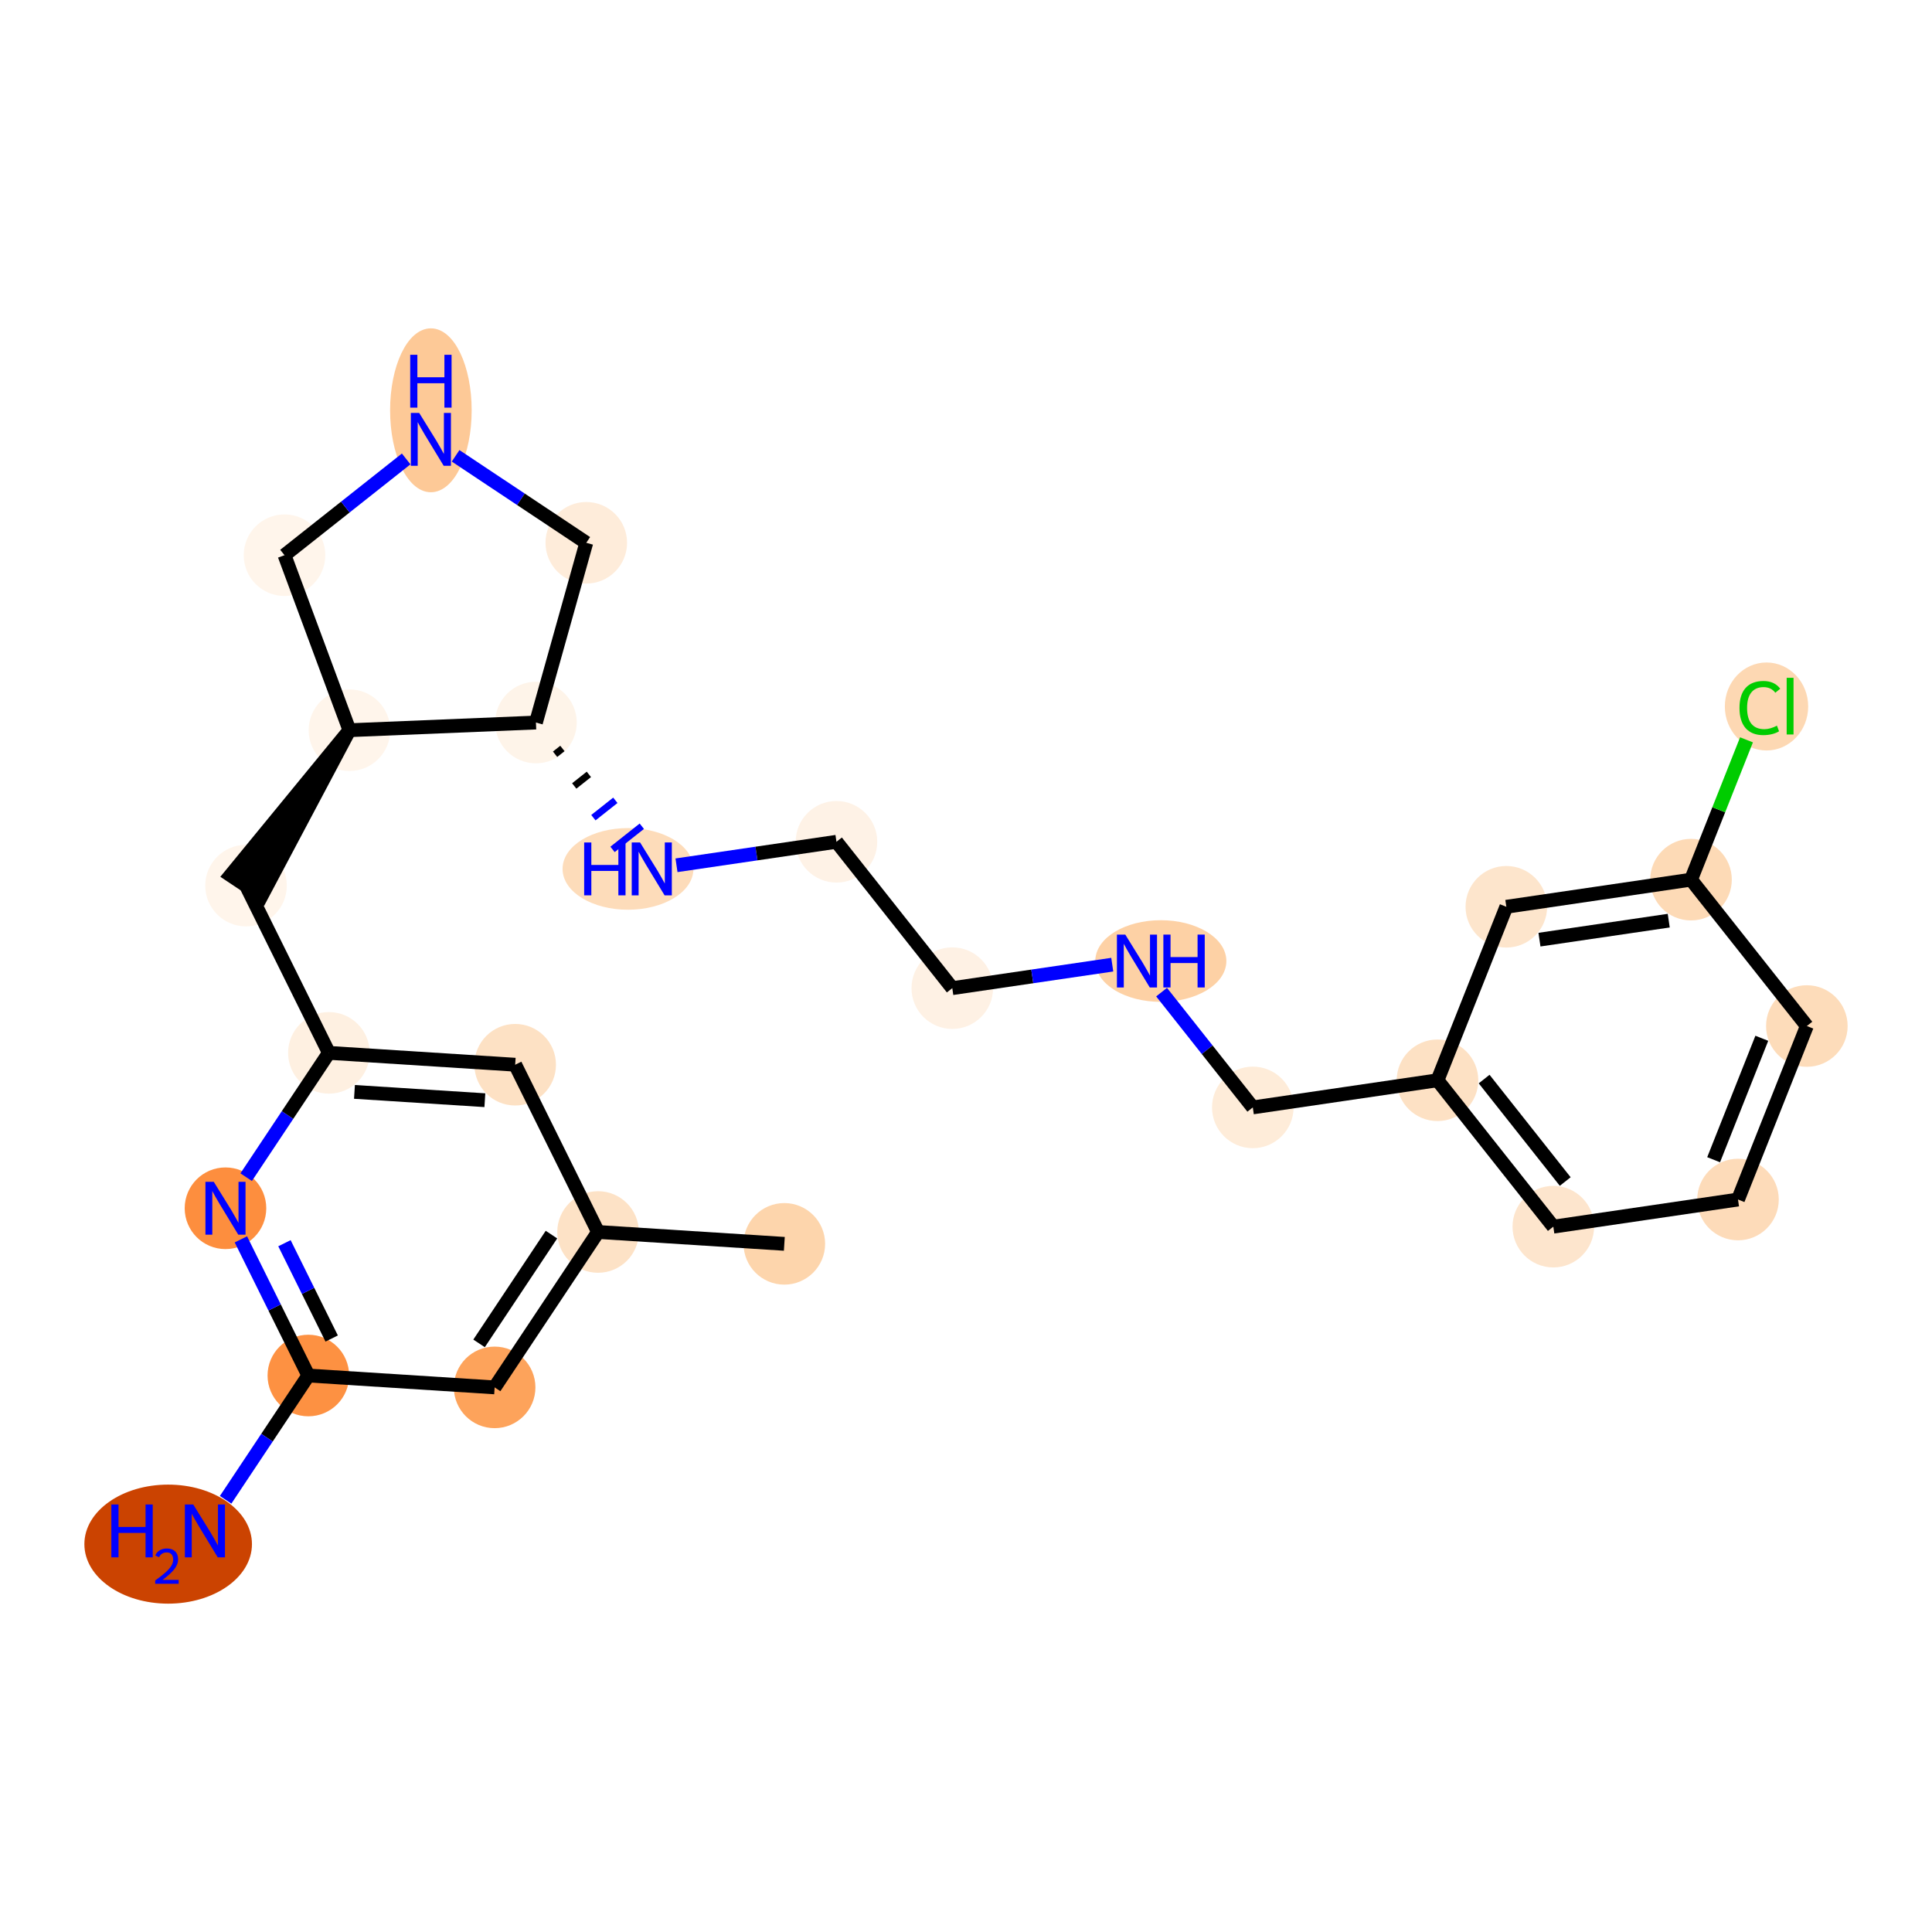 <?xml version='1.0' encoding='iso-8859-1'?>
<svg version='1.1' baseProfile='full'
              xmlns='http://www.w3.org/2000/svg'
                      xmlns:rdkit='http://www.rdkit.org/xml'
                      xmlns:xlink='http://www.w3.org/1999/xlink'
                  xml:space='preserve'
width='280px' height='280px' viewBox='0 0 280 280'>
<!-- END OF HEADER -->
<rect style='opacity:1.0;fill:#FFFFFF;stroke:none' width='280' height='280' x='0' y='0'> </rect>
<ellipse cx='113.671' cy='180.268' rx='5.411' ry='5.411'  style='fill:#FDD5AC;fill-rule:evenodd;stroke:#FDD5AC;stroke-width:1.0px;stroke-linecap:butt;stroke-linejoin:miter;stroke-opacity:1' />
<ellipse cx='86.674' cy='178.549' rx='5.411' ry='5.411'  style='fill:#FDE2C6;fill-rule:evenodd;stroke:#FDE2C6;stroke-width:1.0px;stroke-linecap:butt;stroke-linejoin:miter;stroke-opacity:1' />
<ellipse cx='71.686' cy='201.07' rx='5.411' ry='5.411'  style='fill:#FDA35B;fill-rule:evenodd;stroke:#FDA35B;stroke-width:1.0px;stroke-linecap:butt;stroke-linejoin:miter;stroke-opacity:1' />
<ellipse cx='44.688' cy='199.351' rx='5.411' ry='5.411'  style='fill:#FD9142;fill-rule:evenodd;stroke:#FD9142;stroke-width:1.0px;stroke-linecap:butt;stroke-linejoin:miter;stroke-opacity:1' />
<ellipse cx='24.372' cy='223.787' rx='11.644' ry='8.126'  style='fill:#CB4301;fill-rule:evenodd;stroke:#CB4301;stroke-width:1.0px;stroke-linecap:butt;stroke-linejoin:miter;stroke-opacity:1' />
<ellipse cx='32.678' cy='175.11' rx='5.411' ry='5.417'  style='fill:#FD8E3E;fill-rule:evenodd;stroke:#FD8E3E;stroke-width:1.0px;stroke-linecap:butt;stroke-linejoin:miter;stroke-opacity:1' />
<ellipse cx='47.666' cy='152.589' rx='5.411' ry='5.411'  style='fill:#FEF0E1;fill-rule:evenodd;stroke:#FEF0E1;stroke-width:1.0px;stroke-linecap:butt;stroke-linejoin:miter;stroke-opacity:1' />
<ellipse cx='35.656' cy='128.349' rx='5.411' ry='5.411'  style='fill:#FFF5EB;fill-rule:evenodd;stroke:#FFF5EB;stroke-width:1.0px;stroke-linecap:butt;stroke-linejoin:miter;stroke-opacity:1' />
<ellipse cx='50.644' cy='105.827' rx='5.411' ry='5.411'  style='fill:#FFF5EB;fill-rule:evenodd;stroke:#FFF5EB;stroke-width:1.0px;stroke-linecap:butt;stroke-linejoin:miter;stroke-opacity:1' />
<ellipse cx='41.233' cy='80.464' rx='5.411' ry='5.411'  style='fill:#FFF5EB;fill-rule:evenodd;stroke:#FFF5EB;stroke-width:1.0px;stroke-linecap:butt;stroke-linejoin:miter;stroke-opacity:1' />
<ellipse cx='62.447' cy='59.463' rx='5.411' ry='11.376'  style='fill:#FDC997;fill-rule:evenodd;stroke:#FDC997;stroke-width:1.0px;stroke-linecap:butt;stroke-linejoin:miter;stroke-opacity:1' />
<ellipse cx='84.968' cy='78.665' rx='5.411' ry='5.411'  style='fill:#FEECDA;fill-rule:evenodd;stroke:#FEECDA;stroke-width:1.0px;stroke-linecap:butt;stroke-linejoin:miter;stroke-opacity:1' />
<ellipse cx='77.673' cy='104.715' rx='5.411' ry='5.411'  style='fill:#FEF4E9;fill-rule:evenodd;stroke:#FEF4E9;stroke-width:1.0px;stroke-linecap:butt;stroke-linejoin:miter;stroke-opacity:1' />
<ellipse cx='91.014' cy='125.929' rx='8.983' ry='5.417'  style='fill:#FDDCBA;fill-rule:evenodd;stroke:#FDDCBA;stroke-width:1.0px;stroke-linecap:butt;stroke-linejoin:miter;stroke-opacity:1' />
<ellipse cx='121.226' cy='121.998' rx='5.411' ry='5.411'  style='fill:#FEF2E6;fill-rule:evenodd;stroke:#FEF2E6;stroke-width:1.0px;stroke-linecap:butt;stroke-linejoin:miter;stroke-opacity:1' />
<ellipse cx='138.013' cy='143.211' rx='5.411' ry='5.411'  style='fill:#FEF1E4;fill-rule:evenodd;stroke:#FEF1E4;stroke-width:1.0px;stroke-linecap:butt;stroke-linejoin:miter;stroke-opacity:1' />
<ellipse cx='168.236' cy='139.28' rx='8.998' ry='5.417'  style='fill:#FDD1A5;fill-rule:evenodd;stroke:#FDD1A5;stroke-width:1.0px;stroke-linecap:butt;stroke-linejoin:miter;stroke-opacity:1' />
<ellipse cx='181.566' cy='160.494' rx='5.411' ry='5.411'  style='fill:#FEECD9;fill-rule:evenodd;stroke:#FEECD9;stroke-width:1.0px;stroke-linecap:butt;stroke-linejoin:miter;stroke-opacity:1' />
<ellipse cx='208.332' cy='156.562' rx='5.411' ry='5.411'  style='fill:#FDE1C4;fill-rule:evenodd;stroke:#FDE1C4;stroke-width:1.0px;stroke-linecap:butt;stroke-linejoin:miter;stroke-opacity:1' />
<ellipse cx='225.119' cy='177.776' rx='5.411' ry='5.411'  style='fill:#FDE5CD;fill-rule:evenodd;stroke:#FDE5CD;stroke-width:1.0px;stroke-linecap:butt;stroke-linejoin:miter;stroke-opacity:1' />
<ellipse cx='251.884' cy='173.844' rx='5.411' ry='5.411'  style='fill:#FDDBB9;fill-rule:evenodd;stroke:#FDDBB9;stroke-width:1.0px;stroke-linecap:butt;stroke-linejoin:miter;stroke-opacity:1' />
<ellipse cx='261.862' cy='148.699' rx='5.411' ry='5.411'  style='fill:#FDDCBA;fill-rule:evenodd;stroke:#FDDCBA;stroke-width:1.0px;stroke-linecap:butt;stroke-linejoin:miter;stroke-opacity:1' />
<ellipse cx='245.075' cy='127.486' rx='5.411' ry='5.411'  style='fill:#FDDAB6;fill-rule:evenodd;stroke:#FDDAB6;stroke-width:1.0px;stroke-linecap:butt;stroke-linejoin:miter;stroke-opacity:1' />
<ellipse cx='256.016' cy='102.389' rx='5.54' ry='5.876'  style='fill:#FDD8B3;fill-rule:evenodd;stroke:#FDD8B3;stroke-width:1.0px;stroke-linecap:butt;stroke-linejoin:miter;stroke-opacity:1' />
<ellipse cx='218.309' cy='131.417' rx='5.411' ry='5.411'  style='fill:#FDE5CC;fill-rule:evenodd;stroke:#FDE5CC;stroke-width:1.0px;stroke-linecap:butt;stroke-linejoin:miter;stroke-opacity:1' />
<ellipse cx='74.664' cy='154.308' rx='5.411' ry='5.411'  style='fill:#FDE1C4;fill-rule:evenodd;stroke:#FDE1C4;stroke-width:1.0px;stroke-linecap:butt;stroke-linejoin:miter;stroke-opacity:1' />
<path class='bond-0 atom-0 atom-1' d='M 113.671,180.268 L 86.674,178.549' style='fill:none;fill-rule:evenodd;stroke:#000000;stroke-width:2.0px;stroke-linecap:butt;stroke-linejoin:miter;stroke-opacity:1' />
<path class='bond-1 atom-1 atom-2' d='M 86.674,178.549 L 71.686,201.07' style='fill:none;fill-rule:evenodd;stroke:#000000;stroke-width:2.0px;stroke-linecap:butt;stroke-linejoin:miter;stroke-opacity:1' />
<path class='bond-1 atom-1 atom-2' d='M 79.921,178.929 L 69.43,194.694' style='fill:none;fill-rule:evenodd;stroke:#000000;stroke-width:2.0px;stroke-linecap:butt;stroke-linejoin:miter;stroke-opacity:1' />
<path class='bond-25 atom-25 atom-1' d='M 74.664,154.308 L 86.674,178.549' style='fill:none;fill-rule:evenodd;stroke:#000000;stroke-width:2.0px;stroke-linecap:butt;stroke-linejoin:miter;stroke-opacity:1' />
<path class='bond-2 atom-2 atom-3' d='M 71.686,201.07 L 44.688,199.351' style='fill:none;fill-rule:evenodd;stroke:#000000;stroke-width:2.0px;stroke-linecap:butt;stroke-linejoin:miter;stroke-opacity:1' />
<path class='bond-3 atom-3 atom-4' d='M 44.688,199.351 L 38.694,208.358' style='fill:none;fill-rule:evenodd;stroke:#000000;stroke-width:2.0px;stroke-linecap:butt;stroke-linejoin:miter;stroke-opacity:1' />
<path class='bond-3 atom-3 atom-4' d='M 38.694,208.358 L 32.699,217.365' style='fill:none;fill-rule:evenodd;stroke:#0000FF;stroke-width:2.0px;stroke-linecap:butt;stroke-linejoin:miter;stroke-opacity:1' />
<path class='bond-4 atom-3 atom-5' d='M 44.688,199.351 L 39.799,189.484' style='fill:none;fill-rule:evenodd;stroke:#000000;stroke-width:2.0px;stroke-linecap:butt;stroke-linejoin:miter;stroke-opacity:1' />
<path class='bond-4 atom-3 atom-5' d='M 39.799,189.484 L 34.911,179.617' style='fill:none;fill-rule:evenodd;stroke:#0000FF;stroke-width:2.0px;stroke-linecap:butt;stroke-linejoin:miter;stroke-opacity:1' />
<path class='bond-4 atom-3 atom-5' d='M 48.069,193.989 L 44.648,187.082' style='fill:none;fill-rule:evenodd;stroke:#000000;stroke-width:2.0px;stroke-linecap:butt;stroke-linejoin:miter;stroke-opacity:1' />
<path class='bond-4 atom-3 atom-5' d='M 44.648,187.082 L 41.225,180.175' style='fill:none;fill-rule:evenodd;stroke:#0000FF;stroke-width:2.0px;stroke-linecap:butt;stroke-linejoin:miter;stroke-opacity:1' />
<path class='bond-5 atom-5 atom-6' d='M 35.677,170.603 L 41.672,161.596' style='fill:none;fill-rule:evenodd;stroke:#0000FF;stroke-width:2.0px;stroke-linecap:butt;stroke-linejoin:miter;stroke-opacity:1' />
<path class='bond-5 atom-5 atom-6' d='M 41.672,161.596 L 47.666,152.589' style='fill:none;fill-rule:evenodd;stroke:#000000;stroke-width:2.0px;stroke-linecap:butt;stroke-linejoin:miter;stroke-opacity:1' />
<path class='bond-6 atom-6 atom-7' d='M 47.666,152.589 L 35.656,128.349' style='fill:none;fill-rule:evenodd;stroke:#000000;stroke-width:2.0px;stroke-linecap:butt;stroke-linejoin:miter;stroke-opacity:1' />
<path class='bond-24 atom-6 atom-25' d='M 47.666,152.589 L 74.664,154.308' style='fill:none;fill-rule:evenodd;stroke:#000000;stroke-width:2.0px;stroke-linecap:butt;stroke-linejoin:miter;stroke-opacity:1' />
<path class='bond-24 atom-6 atom-25' d='M 51.372,158.246 L 70.27,159.45' style='fill:none;fill-rule:evenodd;stroke:#000000;stroke-width:2.0px;stroke-linecap:butt;stroke-linejoin:miter;stroke-opacity:1' />
<path class='bond-7 atom-8 atom-7' d='M 50.644,105.827 L 33.404,126.85 L 37.908,129.847 Z' style='fill:#000000;fill-rule:evenodd;fill-opacity:1;stroke:#000000;stroke-width:2.0px;stroke-linecap:butt;stroke-linejoin:miter;stroke-opacity:1;' />
<path class='bond-8 atom-8 atom-9' d='M 50.644,105.827 L 41.233,80.464' style='fill:none;fill-rule:evenodd;stroke:#000000;stroke-width:2.0px;stroke-linecap:butt;stroke-linejoin:miter;stroke-opacity:1' />
<path class='bond-26 atom-12 atom-8' d='M 77.673,104.715 L 50.644,105.827' style='fill:none;fill-rule:evenodd;stroke:#000000;stroke-width:2.0px;stroke-linecap:butt;stroke-linejoin:miter;stroke-opacity:1' />
<path class='bond-9 atom-9 atom-10' d='M 41.233,80.464 L 50.049,73.488' style='fill:none;fill-rule:evenodd;stroke:#000000;stroke-width:2.0px;stroke-linecap:butt;stroke-linejoin:miter;stroke-opacity:1' />
<path class='bond-9 atom-9 atom-10' d='M 50.049,73.488 L 58.865,66.511' style='fill:none;fill-rule:evenodd;stroke:#0000FF;stroke-width:2.0px;stroke-linecap:butt;stroke-linejoin:miter;stroke-opacity:1' />
<path class='bond-10 atom-10 atom-11' d='M 66.029,66.061 L 75.499,72.363' style='fill:none;fill-rule:evenodd;stroke:#0000FF;stroke-width:2.0px;stroke-linecap:butt;stroke-linejoin:miter;stroke-opacity:1' />
<path class='bond-10 atom-10 atom-11' d='M 75.499,72.363 L 84.968,78.665' style='fill:none;fill-rule:evenodd;stroke:#000000;stroke-width:2.0px;stroke-linecap:butt;stroke-linejoin:miter;stroke-opacity:1' />
<path class='bond-11 atom-11 atom-12' d='M 84.968,78.665 L 77.673,104.715' style='fill:none;fill-rule:evenodd;stroke:#000000;stroke-width:2.0px;stroke-linecap:butt;stroke-linejoin:miter;stroke-opacity:1' />
<path class='bond-12 atom-12 atom-13' d='M 80.448,109.312 L 81.509,108.472' style='fill:none;fill-rule:evenodd;stroke:#000000;stroke-width:1.0px;stroke-linecap:butt;stroke-linejoin:miter;stroke-opacity:1' />
<path class='bond-12 atom-12 atom-13' d='M 83.223,113.908 L 85.344,112.229' style='fill:none;fill-rule:evenodd;stroke:#000000;stroke-width:1.0px;stroke-linecap:butt;stroke-linejoin:miter;stroke-opacity:1' />
<path class='bond-12 atom-12 atom-13' d='M 85.998,118.504 L 89.18,115.986' style='fill:none;fill-rule:evenodd;stroke:#0000FF;stroke-width:1.0px;stroke-linecap:butt;stroke-linejoin:miter;stroke-opacity:1' />
<path class='bond-12 atom-12 atom-13' d='M 88.773,123.101 L 93.016,119.743' style='fill:none;fill-rule:evenodd;stroke:#0000FF;stroke-width:1.0px;stroke-linecap:butt;stroke-linejoin:miter;stroke-opacity:1' />
<path class='bond-13 atom-13 atom-14' d='M 98.043,125.403 L 109.634,123.7' style='fill:none;fill-rule:evenodd;stroke:#0000FF;stroke-width:2.0px;stroke-linecap:butt;stroke-linejoin:miter;stroke-opacity:1' />
<path class='bond-13 atom-13 atom-14' d='M 109.634,123.7 L 121.226,121.998' style='fill:none;fill-rule:evenodd;stroke:#000000;stroke-width:2.0px;stroke-linecap:butt;stroke-linejoin:miter;stroke-opacity:1' />
<path class='bond-14 atom-14 atom-15' d='M 121.226,121.998 L 138.013,143.211' style='fill:none;fill-rule:evenodd;stroke:#000000;stroke-width:2.0px;stroke-linecap:butt;stroke-linejoin:miter;stroke-opacity:1' />
<path class='bond-15 atom-15 atom-16' d='M 138.013,143.211 L 149.605,141.509' style='fill:none;fill-rule:evenodd;stroke:#000000;stroke-width:2.0px;stroke-linecap:butt;stroke-linejoin:miter;stroke-opacity:1' />
<path class='bond-15 atom-15 atom-16' d='M 149.605,141.509 L 161.197,139.806' style='fill:none;fill-rule:evenodd;stroke:#0000FF;stroke-width:2.0px;stroke-linecap:butt;stroke-linejoin:miter;stroke-opacity:1' />
<path class='bond-16 atom-16 atom-17' d='M 168.345,143.787 L 174.956,152.14' style='fill:none;fill-rule:evenodd;stroke:#0000FF;stroke-width:2.0px;stroke-linecap:butt;stroke-linejoin:miter;stroke-opacity:1' />
<path class='bond-16 atom-16 atom-17' d='M 174.956,152.14 L 181.566,160.494' style='fill:none;fill-rule:evenodd;stroke:#000000;stroke-width:2.0px;stroke-linecap:butt;stroke-linejoin:miter;stroke-opacity:1' />
<path class='bond-17 atom-17 atom-18' d='M 181.566,160.494 L 208.332,156.562' style='fill:none;fill-rule:evenodd;stroke:#000000;stroke-width:2.0px;stroke-linecap:butt;stroke-linejoin:miter;stroke-opacity:1' />
<path class='bond-18 atom-18 atom-19' d='M 208.332,156.562 L 225.119,177.776' style='fill:none;fill-rule:evenodd;stroke:#000000;stroke-width:2.0px;stroke-linecap:butt;stroke-linejoin:miter;stroke-opacity:1' />
<path class='bond-18 atom-18 atom-19' d='M 215.092,156.387 L 226.844,171.236' style='fill:none;fill-rule:evenodd;stroke:#000000;stroke-width:2.0px;stroke-linecap:butt;stroke-linejoin:miter;stroke-opacity:1' />
<path class='bond-27 atom-24 atom-18' d='M 218.309,131.417 L 208.332,156.562' style='fill:none;fill-rule:evenodd;stroke:#000000;stroke-width:2.0px;stroke-linecap:butt;stroke-linejoin:miter;stroke-opacity:1' />
<path class='bond-19 atom-19 atom-20' d='M 225.119,177.776 L 251.884,173.844' style='fill:none;fill-rule:evenodd;stroke:#000000;stroke-width:2.0px;stroke-linecap:butt;stroke-linejoin:miter;stroke-opacity:1' />
<path class='bond-20 atom-20 atom-21' d='M 251.884,173.844 L 261.862,148.699' style='fill:none;fill-rule:evenodd;stroke:#000000;stroke-width:2.0px;stroke-linecap:butt;stroke-linejoin:miter;stroke-opacity:1' />
<path class='bond-20 atom-20 atom-21' d='M 248.352,168.077 L 255.336,150.475' style='fill:none;fill-rule:evenodd;stroke:#000000;stroke-width:2.0px;stroke-linecap:butt;stroke-linejoin:miter;stroke-opacity:1' />
<path class='bond-21 atom-21 atom-22' d='M 261.862,148.699 L 245.075,127.486' style='fill:none;fill-rule:evenodd;stroke:#000000;stroke-width:2.0px;stroke-linecap:butt;stroke-linejoin:miter;stroke-opacity:1' />
<path class='bond-22 atom-22 atom-23' d='M 245.075,127.486 L 249.096,117.353' style='fill:none;fill-rule:evenodd;stroke:#000000;stroke-width:2.0px;stroke-linecap:butt;stroke-linejoin:miter;stroke-opacity:1' />
<path class='bond-22 atom-22 atom-23' d='M 249.096,117.353 L 253.116,107.221' style='fill:none;fill-rule:evenodd;stroke:#00CC00;stroke-width:2.0px;stroke-linecap:butt;stroke-linejoin:miter;stroke-opacity:1' />
<path class='bond-23 atom-22 atom-24' d='M 245.075,127.486 L 218.309,131.417' style='fill:none;fill-rule:evenodd;stroke:#000000;stroke-width:2.0px;stroke-linecap:butt;stroke-linejoin:miter;stroke-opacity:1' />
<path class='bond-23 atom-22 atom-24' d='M 241.846,133.428 L 223.111,136.18' style='fill:none;fill-rule:evenodd;stroke:#000000;stroke-width:2.0px;stroke-linecap:butt;stroke-linejoin:miter;stroke-opacity:1' />
<path  class='atom-4' d='M 16.138 218.041
L 17.177 218.041
L 17.177 221.298
L 21.094 221.298
L 21.094 218.041
L 22.133 218.041
L 22.133 225.702
L 21.094 225.702
L 21.094 222.164
L 17.177 222.164
L 17.177 225.702
L 16.138 225.702
L 16.138 218.041
' fill='#0000FF'/>
<path  class='atom-4' d='M 22.504 225.434
Q 22.69 224.955, 23.133 224.691
Q 23.575 224.42, 24.189 224.42
Q 24.954 224.42, 25.382 224.834
Q 25.811 225.248, 25.811 225.984
Q 25.811 226.733, 25.254 227.433
Q 24.704 228.133, 23.561 228.962
L 25.896 228.962
L 25.896 229.533
L 22.49 229.533
L 22.49 229.055
Q 23.433 228.383, 23.99 227.883
Q 24.554 227.383, 24.825 226.933
Q 25.096 226.484, 25.096 226.019
Q 25.096 225.534, 24.854 225.262
Q 24.611 224.991, 24.189 224.991
Q 23.782 224.991, 23.511 225.155
Q 23.24 225.319, 23.047 225.684
L 22.504 225.434
' fill='#0000FF'/>
<path  class='atom-4' d='M 28.006 218.041
L 30.517 222.099
Q 30.766 222.499, 31.166 223.224
Q 31.567 223.949, 31.588 223.993
L 31.588 218.041
L 32.605 218.041
L 32.605 225.702
L 31.556 225.702
L 28.861 221.266
Q 28.548 220.746, 28.212 220.151
Q 27.887 219.556, 27.79 219.372
L 27.79 225.702
L 26.795 225.702
L 26.795 218.041
L 28.006 218.041
' fill='#0000FF'/>
<path  class='atom-5' d='M 30.984 171.28
L 33.495 175.337
Q 33.744 175.738, 34.144 176.463
Q 34.545 177.188, 34.566 177.231
L 34.566 171.28
L 35.583 171.28
L 35.583 178.941
L 34.534 178.941
L 31.839 174.504
Q 31.526 173.985, 31.19 173.39
Q 30.865 172.795, 30.768 172.611
L 30.768 178.941
L 29.773 178.941
L 29.773 171.28
L 30.984 171.28
' fill='#0000FF'/>
<path  class='atom-10' d='M 60.754 59.846
L 63.264 63.904
Q 63.513 64.305, 63.913 65.03
Q 64.314 65.755, 64.335 65.798
L 64.335 59.846
L 65.353 59.846
L 65.353 67.508
L 64.303 67.508
L 61.608 63.071
Q 61.295 62.552, 60.959 61.956
Q 60.635 61.361, 60.537 61.177
L 60.537 67.508
L 59.542 67.508
L 59.542 59.846
L 60.754 59.846
' fill='#0000FF'/>
<path  class='atom-10' d='M 59.45 51.419
L 60.489 51.419
L 60.489 54.676
L 64.406 54.676
L 64.406 51.419
L 65.445 51.419
L 65.445 59.08
L 64.406 59.08
L 64.406 55.542
L 60.489 55.542
L 60.489 59.08
L 59.45 59.08
L 59.45 51.419
' fill='#0000FF'/>
<path  class='atom-13' d='M 84.662 122.098
L 85.701 122.098
L 85.701 125.355
L 89.618 125.355
L 89.618 122.098
L 90.657 122.098
L 90.657 129.76
L 89.618 129.76
L 89.618 126.221
L 85.701 126.221
L 85.701 129.76
L 84.662 129.76
L 84.662 122.098
' fill='#0000FF'/>
<path  class='atom-13' d='M 92.767 122.098
L 95.278 126.156
Q 95.527 126.557, 95.927 127.282
Q 96.327 128.007, 96.349 128.05
L 96.349 122.098
L 97.366 122.098
L 97.366 129.76
L 96.317 129.76
L 93.622 125.323
Q 93.308 124.804, 92.973 124.208
Q 92.648 123.613, 92.551 123.429
L 92.551 129.76
L 91.555 129.76
L 91.555 122.098
L 92.767 122.098
' fill='#0000FF'/>
<path  class='atom-16' d='M 163.085 135.449
L 165.596 139.507
Q 165.845 139.907, 166.245 140.632
Q 166.645 141.357, 166.667 141.401
L 166.667 135.449
L 167.684 135.449
L 167.684 143.11
L 166.635 143.11
L 163.94 138.674
Q 163.626 138.154, 163.291 137.559
Q 162.966 136.964, 162.869 136.78
L 162.869 143.11
L 161.873 143.11
L 161.873 135.449
L 163.085 135.449
' fill='#0000FF'/>
<path  class='atom-16' d='M 168.604 135.449
L 169.643 135.449
L 169.643 138.706
L 173.56 138.706
L 173.56 135.449
L 174.599 135.449
L 174.599 143.11
L 173.56 143.11
L 173.56 139.572
L 169.643 139.572
L 169.643 143.11
L 168.604 143.11
L 168.604 135.449
' fill='#0000FF'/>
<path  class='atom-23' d='M 252.099 102.605
Q 252.099 100.701, 252.986 99.705
Q 253.884 98.699, 255.583 98.699
Q 257.163 98.699, 258.007 99.814
L 257.293 100.398
Q 256.676 99.586, 255.583 99.586
Q 254.425 99.586, 253.808 100.366
Q 253.202 101.134, 253.202 102.605
Q 253.202 104.12, 253.83 104.9
Q 254.468 105.679, 255.702 105.679
Q 256.546 105.679, 257.531 105.17
L 257.834 105.982
Q 257.433 106.241, 256.827 106.393
Q 256.221 106.544, 255.551 106.544
Q 253.884 106.544, 252.986 105.527
Q 252.099 104.51, 252.099 102.605
' fill='#00CC00'/>
<path  class='atom-23' d='M 258.938 98.234
L 259.933 98.234
L 259.933 106.447
L 258.938 106.447
L 258.938 98.234
' fill='#00CC00'/>
</svg>

